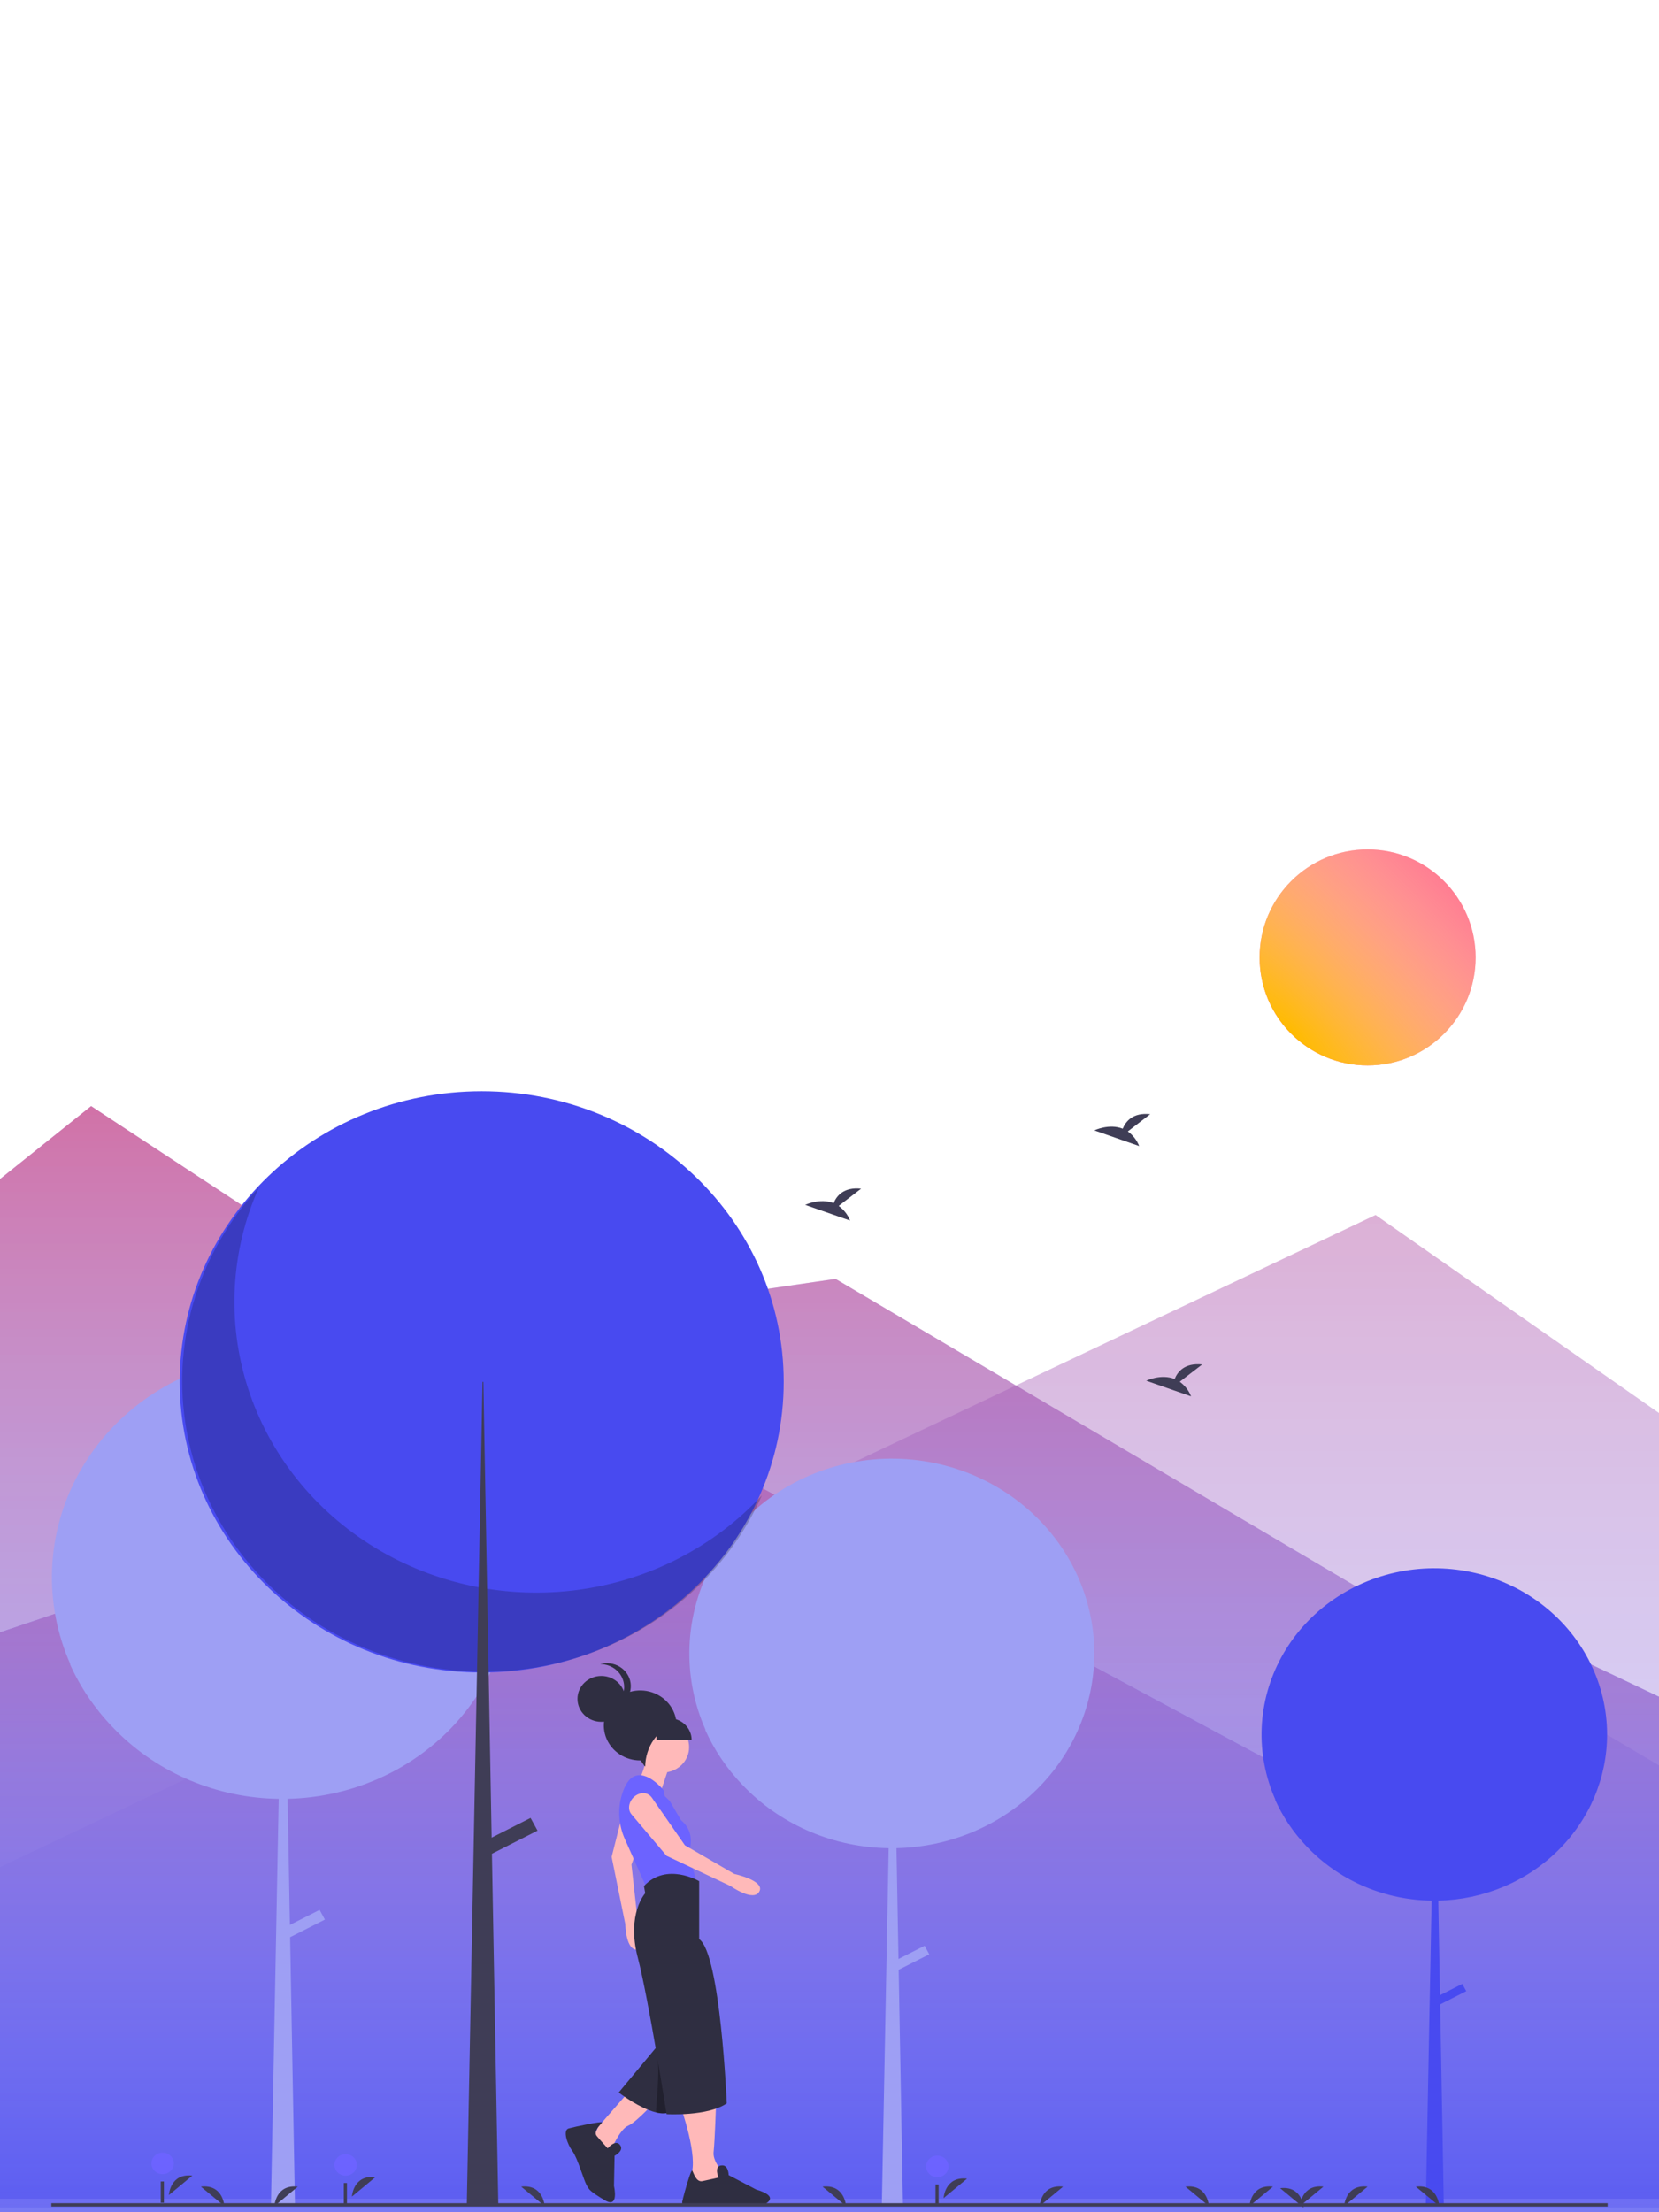 <svg width="768" height="1024" viewBox="0 0 768 1024" fill="none" xmlns="http://www.w3.org/2000/svg">
<g clip-path="url(#clip0)">
<path d="M-332.465 512L-217.403 569.438L-142.359 659.722L42.174 512L204.474 618.665L386.783 591.978L1107.53 1017.76H-332.465V512Z" fill="#484AF0" fill-opacity="0.5"/>
<path d="M-332.465 512L-217.403 569.438L-142.359 659.722L42.174 512L204.474 618.665L386.783 591.978L1107.53 1017.76H-332.465V512Z" fill="url(#paint0_linear)" fill-opacity="0.5"/>
<path d="M-332.465 1021.85L636.787 562.404L811.663 684.581L986.54 617.503L1107.53 541.962V1021.85H-332.465Z" fill="#484AF0" fill-opacity="0.25"/>
<path d="M-332.465 1021.85L636.787 562.404L811.663 684.581L986.54 617.503L1107.53 541.962V1021.85H-332.465Z" fill="url(#paint1_linear)" fill-opacity="0.25"/>
<path d="M-339.535 1035.15L-339.535 870.155L51.174 738.336L304.112 662.688L584.255 813.227L713.206 759.368L902.185 849.133L1100.47 948.059V1035.15H-339.535Z" fill="#484AF0" fill-opacity="0.75"/>
<path d="M-339.535 1035.15L-339.535 870.155L51.174 738.336L304.112 662.688L584.255 813.227L713.206 759.368L902.185 849.133L1100.47 948.059V1035.15H-339.535Z" fill="url(#paint2_linear)" fill-opacity="0.75"/>
<g clip-path="url(#clip1)">
<path d="M743.972 802.837C743.966 791.422 741.321 780.152 736.229 769.843C731.136 759.533 723.724 750.443 714.53 743.23C705.335 736.018 694.589 730.863 683.068 728.141C671.547 725.418 659.542 725.195 647.921 727.489C636.3 729.782 625.354 734.534 615.878 741.4C606.401 748.267 598.631 757.076 593.129 767.188C587.628 777.301 584.533 788.465 584.07 799.871C583.606 811.277 585.786 822.639 590.45 833.134C590.371 833.05 590.291 832.969 590.213 832.885C593.765 840.852 598.69 848.185 604.78 854.574C604.798 854.594 604.817 854.612 604.835 854.632C605.326 855.147 605.82 855.659 606.326 856.162C613.635 863.497 622.385 869.362 632.069 873.416C641.754 877.471 652.178 879.634 662.738 879.78L660.035 1021.03H668.385L666.695 927.802L678.774 921.683L676.931 918.316L666.618 923.54L665.825 879.773C686.714 879.312 706.586 871.004 721.191 856.626C735.795 842.248 743.972 822.941 743.972 802.837Z" fill="#484AF0"/>
<path d="M506.583 765.328C506.576 751.951 503.476 738.743 497.508 726.661C491.541 714.58 482.855 703.927 472.079 695.474C461.304 687.021 448.71 680.981 435.209 677.79C421.708 674.599 407.638 674.338 394.019 677.026C380.4 679.714 367.573 685.283 356.468 693.33C345.362 701.376 336.256 711.699 329.809 723.551C323.361 735.402 319.735 748.485 319.192 761.852C318.649 775.218 321.202 788.534 326.668 800.833C326.576 800.735 326.482 800.64 326.391 800.542C330.554 809.878 336.325 818.472 343.462 825.959C343.483 825.982 343.505 826.004 343.526 826.027C344.102 826.63 344.681 827.231 345.274 827.82C353.839 836.416 364.094 843.289 375.443 848.041C386.792 852.792 399.009 855.327 411.384 855.498L408.217 1021.03H418.002L416.021 911.776L430.176 904.605L428.017 900.659L415.931 906.781L415.001 855.49C439.481 854.95 462.77 845.213 479.885 828.364C497 811.514 506.583 788.888 506.583 765.328Z" fill="#9E9FF4"/>
<path d="M237.357 730.046C237.348 714.824 233.821 699.793 227.03 686.045C220.239 672.296 210.354 660.173 198.092 650.554C185.83 640.935 171.498 634.061 156.134 630.43C140.77 626.8 124.759 626.503 109.261 629.561C93.763 632.62 79.166 638.957 66.528 648.114C53.89 657.271 43.528 669.018 36.191 682.505C28.854 695.992 24.727 710.88 24.109 726.091C23.491 741.302 26.397 756.454 32.617 770.451C32.513 770.34 32.405 770.231 32.301 770.119C37.039 780.744 43.607 790.523 51.728 799.044C51.752 799.07 51.777 799.095 51.801 799.12C52.457 799.808 53.116 800.491 53.79 801.161C63.537 810.943 75.207 818.765 88.122 824.172C101.037 829.579 114.939 832.464 129.022 832.658L125.418 1021.03H136.553L134.299 896.701L150.407 888.541L147.95 884.05L134.196 891.018L133.138 832.649C160.996 832.034 187.498 820.955 206.975 801.78C226.452 782.605 237.357 756.858 237.357 730.046Z" fill="#9E9FF4"/>
<path d="M222.996 774.162C300.208 774.162 362.8 713.935 362.8 639.643C362.8 565.35 300.208 505.124 222.996 505.124C145.784 505.124 83.192 565.35 83.192 639.643C83.192 713.935 145.784 774.162 222.996 774.162Z" fill="#484AF0"/>
<path opacity="0.2" d="M119.769 549.795C106.729 579.146 104.96 612.002 114.778 642.493C124.597 672.983 145.364 699.121 173.367 716.236C201.37 733.35 234.786 740.326 267.643 735.916C300.499 731.507 330.656 716 352.724 692.166C344.758 710.098 332.835 726.149 317.782 739.208C302.728 752.266 284.904 762.02 265.545 767.792C246.185 773.564 225.752 775.218 205.662 772.637C185.573 770.057 166.306 763.305 149.197 752.849C132.089 742.393 117.547 728.484 106.581 712.083C95.614 695.683 88.484 677.185 85.684 657.87C82.885 638.555 84.484 618.885 90.369 600.224C96.255 581.562 106.286 564.355 119.769 549.795Z" fill="black"/>
<path d="M223.38 639.642H223.765L230.678 1021.03H216.083L223.38 639.642Z" fill="#3F3D56"/>
<path d="M248.836 847.38L245.615 841.494L222.505 853.201L225.726 859.087L248.836 847.38Z" fill="#3F3D56"/>
<path d="M436.831 1017.46C436.831 1017.46 437.335 1007.29 447.675 1008.47Z" fill="#3F3D56"/>
<path d="M433.909 1007.78C436.767 1007.78 439.084 1005.55 439.084 1002.8C439.084 1000.05 436.767 997.822 433.909 997.822C431.051 997.822 428.734 1000.05 428.734 1002.8C428.734 1005.55 431.051 1007.78 433.909 1007.78Z" fill="#6C63FF"/>
<path d="M434.528 1011.19H433.067V1021.03H434.528V1011.19Z" fill="#3F3D56"/>
<path d="M78.191 1016.05C78.191 1016.05 78.695 1005.88 89.036 1007.07Z" fill="#3F3D56"/>
<path d="M75.269 1006.38C78.127 1006.38 80.445 1004.15 80.445 1001.4C80.445 998.646 78.127 996.416 75.269 996.416C72.411 996.416 70.094 998.646 70.094 1001.4C70.094 1004.15 72.411 1006.38 75.269 1006.38Z" fill="#6C63FF"/>
<path d="M75.888 1009.78H74.427V1019.62H75.888V1009.78Z" fill="#3F3D56"/>
<path d="M162.92 1016.76C162.92 1016.76 163.425 1006.59 173.765 1007.77Z" fill="#3F3D56"/>
<path d="M159.999 1007.08C162.857 1007.08 165.174 1004.85 165.174 1002.1C165.174 999.348 162.857 997.119 159.999 997.119C157.141 997.119 154.823 999.348 154.823 1002.1C154.823 1004.85 157.141 1007.08 159.999 1007.08Z" fill="#6C63FF"/>
<path d="M160.618 1010.48H159.157V1020.32H160.618V1010.48Z" fill="#3F3D56"/>
<path d="M388.254 558.205L398.635 550.216C390.57 549.36 387.257 553.592 385.901 556.941C379.6 554.424 372.742 557.723 372.742 557.723L393.512 564.978C392.464 562.285 390.64 559.936 388.254 558.205Z" fill="#3F3D56"/>
<path d="M546.128 639.583L556.509 631.594C548.444 630.738 545.131 634.97 543.775 638.32C537.474 635.802 530.616 639.101 530.616 639.101L551.386 646.357C550.338 643.664 548.514 641.314 546.128 639.583V639.583Z" fill="#3F3D56"/>
<path d="M522.095 523.708L532.476 515.719C524.412 514.863 521.098 519.095 519.742 522.444C513.442 519.927 506.583 523.226 506.583 523.226L527.354 530.481C526.306 527.788 524.482 525.439 522.095 523.708V523.708Z" fill="#3F3D56"/>
<path d="M315.243 975.537C315.243 975.537 323.374 998.448 319.889 1006.83L330.343 1015.77L336.731 1007.95C336.731 1007.95 329.762 1001.24 330.343 996.213C330.923 991.184 331.504 973.302 331.504 973.302L315.243 975.537Z" fill="#FFB9B9"/>
<path d="M354.15 1020.24C353.676 1020.51 353.223 1020.76 352.806 1020.99H316.76C316.426 1020.81 316.158 1020.53 315.991 1020.2C315.824 1019.86 315.766 1019.49 315.825 1019.12C315.993 1018.29 316.424 1016.6 316.957 1014.67C318.221 1010.08 320.076 1004.07 320.478 1004.71C320.479 1004.71 320.48 1004.71 320.481 1004.71C320.482 1004.71 320.482 1004.71 320.483 1004.71C320.484 1004.71 320.484 1004.71 320.485 1004.71C320.485 1004.71 320.485 1004.71 320.485 1004.71C321.048 1005.71 322.209 1010.18 325.116 1009.63C328.023 1009.06 332.669 1007.95 332.669 1007.95C332.669 1007.95 331.011 1004.36 332.596 1002.91C332.936 1002.61 333.368 1002.41 333.83 1002.36C337.314 1001.8 337.314 1006.83 337.314 1006.83L350.089 1013.53C351.191 1013.83 352.265 1014.21 353.303 1014.67C355.896 1015.83 358.46 1017.83 354.15 1020.24Z" fill="#2F2E41"/>
<path d="M292.013 967.155L276.913 984.478L272.848 993.419L278.074 997.331L282.721 995.654C282.721 995.654 286.786 985.596 290.851 983.919C294.916 982.243 304.789 971.067 304.789 971.067L292.013 967.155Z" fill="#FFB9B9"/>
<path d="M323.664 953.861L315.963 967.597L310.446 977.432C308.68 978.443 306.328 978.426 303.796 977.828C302.616 977.538 301.459 977.166 300.335 976.716C293.424 973.995 286.414 968.591 286.414 968.591L299.679 952.643L304.011 947.44L305.039 946.2L309.993 948.24L318.733 951.833L323.664 953.861Z" fill="#2F2E41"/>
<path d="M289.295 835.254L283.144 859.534L289.476 890.682C289.476 890.682 289.632 903.415 295.434 902.449C301.237 901.483 295.156 888.641 295.156 888.641L292.317 863.101L301.392 837.868C301.732 836.836 301.685 835.722 301.261 834.72C300.837 833.717 300.062 832.889 299.07 832.379V832.379C295.477 830.267 290.371 831.77 289.295 835.254Z" fill="#FFB9B9"/>
<path d="M310.887 814.322L305.66 829.969L295.788 824.939C295.788 824.939 299.853 813.763 299.853 812.087C299.853 810.411 310.887 814.322 310.887 814.322Z" fill="#FFB9B9"/>
<path d="M306.822 820.469C313.557 820.469 319.018 815.215 319.018 808.734C319.018 802.253 313.557 796.999 306.822 796.999C300.086 796.999 294.626 802.253 294.626 808.734C294.626 815.215 300.086 820.469 306.822 820.469Z" fill="#FFB9B9"/>
<path d="M310.016 833.601L307.693 831.366L307.112 828.572C307.112 828.572 299.563 819.072 293.174 822.425C291.178 823.473 289.692 825.885 288.592 828.706C285.792 836.08 286.053 844.209 289.322 851.402L299.563 874.394L322.793 872.158L318.728 857.63C318.728 857.63 322.793 848.689 315.243 842.542L310.016 833.601Z" fill="#6C63FF"/>
<path opacity="0.3" d="M323.664 953.861L315.963 967.597L310.446 977.432C308.68 978.443 306.328 978.426 303.796 977.828C303.355 975.001 305.991 960.058 303.918 947.876L304.011 947.44L305.039 946.2L309.993 948.24L318.733 951.833L323.664 953.861Z" fill="black"/>
<path d="M323.664 870.761C323.664 870.761 308.564 861.821 298.111 872.997L298.691 876.35C298.691 876.35 289.98 885.849 295.207 905.966C300.434 926.083 308.564 978.611 308.564 978.611C308.564 978.611 327.729 979.728 336.441 973.581C336.441 973.581 333.537 904.29 323.664 897.584V870.761Z" fill="#2F2E41"/>
<path d="M292.178 839.638L308.564 859.026L338.183 872.997C338.183 872.997 348.821 880.572 351.527 875.54C354.234 870.508 339.925 867.409 339.925 867.409L317.062 854.15L301.652 831.944C301.003 831.06 300.053 830.422 298.967 830.142C297.88 829.861 296.726 829.955 295.704 830.407C291.784 831.885 289.942 836.708 292.178 839.638Z" fill="#FFB9B9"/>
<path d="M281.321 994.426C281.321 994.426 284.881 990.119 287.008 992.833C289.134 995.547 284.5 997.873 284.5 997.873L284.23 1011.87C284.23 1011.87 286.759 1022.58 279.931 1018.44C273.104 1014.31 272.835 1013.81 271.492 1011.33C270.149 1008.86 267.374 998.906 264.979 995.696C262.584 992.487 260.39 986.024 263.234 985.228C266.077 984.431 279.329 981.594 278.669 982.539C278.009 983.484 274.427 986.542 276.285 988.761C278.143 990.98 281.321 994.426 281.321 994.426Z" fill="#2F2E41"/>
<path d="M313.209 798.718C313.209 798.704 313.21 798.69 313.21 798.676C313.21 795.471 312.223 792.337 310.372 789.672C308.521 787.008 305.891 784.93 302.814 783.704C299.736 782.477 296.35 782.156 293.083 782.782C289.816 783.407 286.815 784.95 284.459 787.217C282.104 789.483 280.5 792.371 279.85 795.514C279.2 798.658 279.534 801.916 280.808 804.877C282.083 807.838 284.242 810.369 287.011 812.15C289.781 813.931 293.037 814.881 296.368 814.881C296.76 814.881 298.307 817.7 298.691 817.675C298.714 809.121 304.465 799.293 313.209 798.718Z" fill="#2F2E41"/>
<path d="M278.365 796.999C284.459 796.999 289.399 792.246 289.399 786.382C289.399 780.518 284.459 775.765 278.365 775.765C272.271 775.765 267.33 780.518 267.33 786.382C267.33 792.246 272.271 796.999 278.365 796.999Z" fill="#2F2E41"/>
<path d="M277.859 770.299C280.518 770.283 283.093 771.192 285.11 772.86C287.126 774.527 288.448 776.84 288.832 779.372C289.215 781.904 288.635 784.483 287.196 786.635C285.758 788.788 283.56 790.367 281.007 791.081C282.588 791.079 284.15 790.749 285.586 790.115C287.023 789.481 288.302 788.557 289.335 787.405C290.368 786.254 291.132 784.902 291.574 783.442C292.017 781.982 292.128 780.447 291.9 778.942C291.672 777.436 291.11 775.996 290.253 774.718C289.396 773.44 288.263 772.354 286.931 771.534C285.599 770.715 284.1 770.18 282.534 769.967C280.969 769.754 279.375 769.867 277.859 770.299V770.299Z" fill="#2F2E41"/>
<path d="M303.918 795.323H309.726C312.498 795.323 315.157 796.383 317.118 798.269C319.078 800.155 320.179 802.714 320.179 805.381V805.381H303.918V795.323Z" fill="#2F2E41"/>
<path d="M578.443 1021.15C578.443 1021.15 578.947 1010.98 589.287 1012.16Z" fill="#3F3D56"/>
<path d="M481.296 1021.15C481.296 1021.15 481.8 1010.98 492.14 1012.16Z" fill="#3F3D56"/>
<path d="M127.039 1021.15C127.039 1021.15 127.543 1010.98 137.883 1012.16Z" fill="#3F3D56"/>
<path d="M622.268 1021.15C622.268 1021.15 622.772 1010.98 633.113 1012.16Z" fill="#3F3D56"/>
<path d="M601.816 1021.15C601.816 1021.15 602.321 1010.98 612.661 1012.16Z" fill="#3F3D56"/>
<path d="M559.627 1021.15C559.627 1021.15 559.123 1010.98 548.782 1012.16Z" fill="#3F3D56"/>
<path d="M391.629 1021.15C391.629 1021.15 391.125 1010.98 380.784 1012.16Z" fill="#3F3D56"/>
<path d="M252.117 1021.15C252.117 1021.15 251.613 1010.98 241.273 1012.16Z" fill="#3F3D56"/>
<path d="M103.841 1021.15C103.841 1021.15 103.336 1010.98 92.996 1012.16Z" fill="#3F3D56"/>
<path d="M666.27 1021.15C666.27 1021.15 665.765 1010.98 655.425 1012.16Z" fill="#3F3D56"/>
<path d="M603.453 1021.85C603.453 1021.85 602.948 1011.68 592.608 1012.87Z" fill="#3F3D56"/>
<path d="M744.236 1019.82H23.764V1021.38H744.236V1019.82Z" fill="#3F3D56"/>
</g>
<path d="M633.113 493.176C660.727 493.176 683.113 470.79 683.113 443.176C683.113 415.562 660.727 393.176 633.113 393.176C605.499 393.176 583.113 415.562 583.113 443.176C583.113 470.79 605.499 493.176 633.113 493.176Z" fill="#FF6584"/>
<path d="M633.113 493.176C660.727 493.176 683.113 470.79 683.113 443.176C683.113 415.562 660.727 393.176 633.113 393.176C605.499 393.176 583.113 415.562 583.113 443.176C583.113 470.79 605.499 493.176 633.113 493.176Z" fill="url(#paint3_radial)"/>
</g>
<defs>
<linearGradient id="paint0_linear" x1="387.535" y1="512" x2="387.535" y2="1017.76" gradientUnits="userSpaceOnUse">
<stop stop-color="#FF4057"/>
<stop offset="1" stop-color="white" stop-opacity="0"/>
</linearGradient>
<linearGradient id="paint1_linear" x1="387.535" y1="541.962" x2="387.535" y2="1021.85" gradientUnits="userSpaceOnUse">
<stop stop-color="#FF4057"/>
<stop offset="1" stop-color="white" stop-opacity="0"/>
</linearGradient>
<linearGradient id="paint2_linear" x1="380.465" y1="525.296" x2="380.465" y2="1035.15" gradientUnits="userSpaceOnUse">
<stop stop-color="#FF4057"/>
<stop offset="1" stop-color="white" stop-opacity="0"/>
</linearGradient>
<radialGradient id="paint3_radial" cx="0" cy="0" r="1" gradientUnits="userSpaceOnUse" gradientTransform="translate(597.414 477.278) rotate(-44.461) scale(120.073 442.965)">
<stop stop-color="#FFBB00"/>
<stop offset="1" stop-color="white" stop-opacity="0"/>
</radialGradient>
<clipPath id="clip0">
<rect width="768" height="1024" fill="white"/>
</clipPath>
<clipPath id="clip1">
<rect width="720.472" height="528.677" fill="white" transform="translate(23.764 493.176)"/>
</clipPath>
</defs>
</svg>
